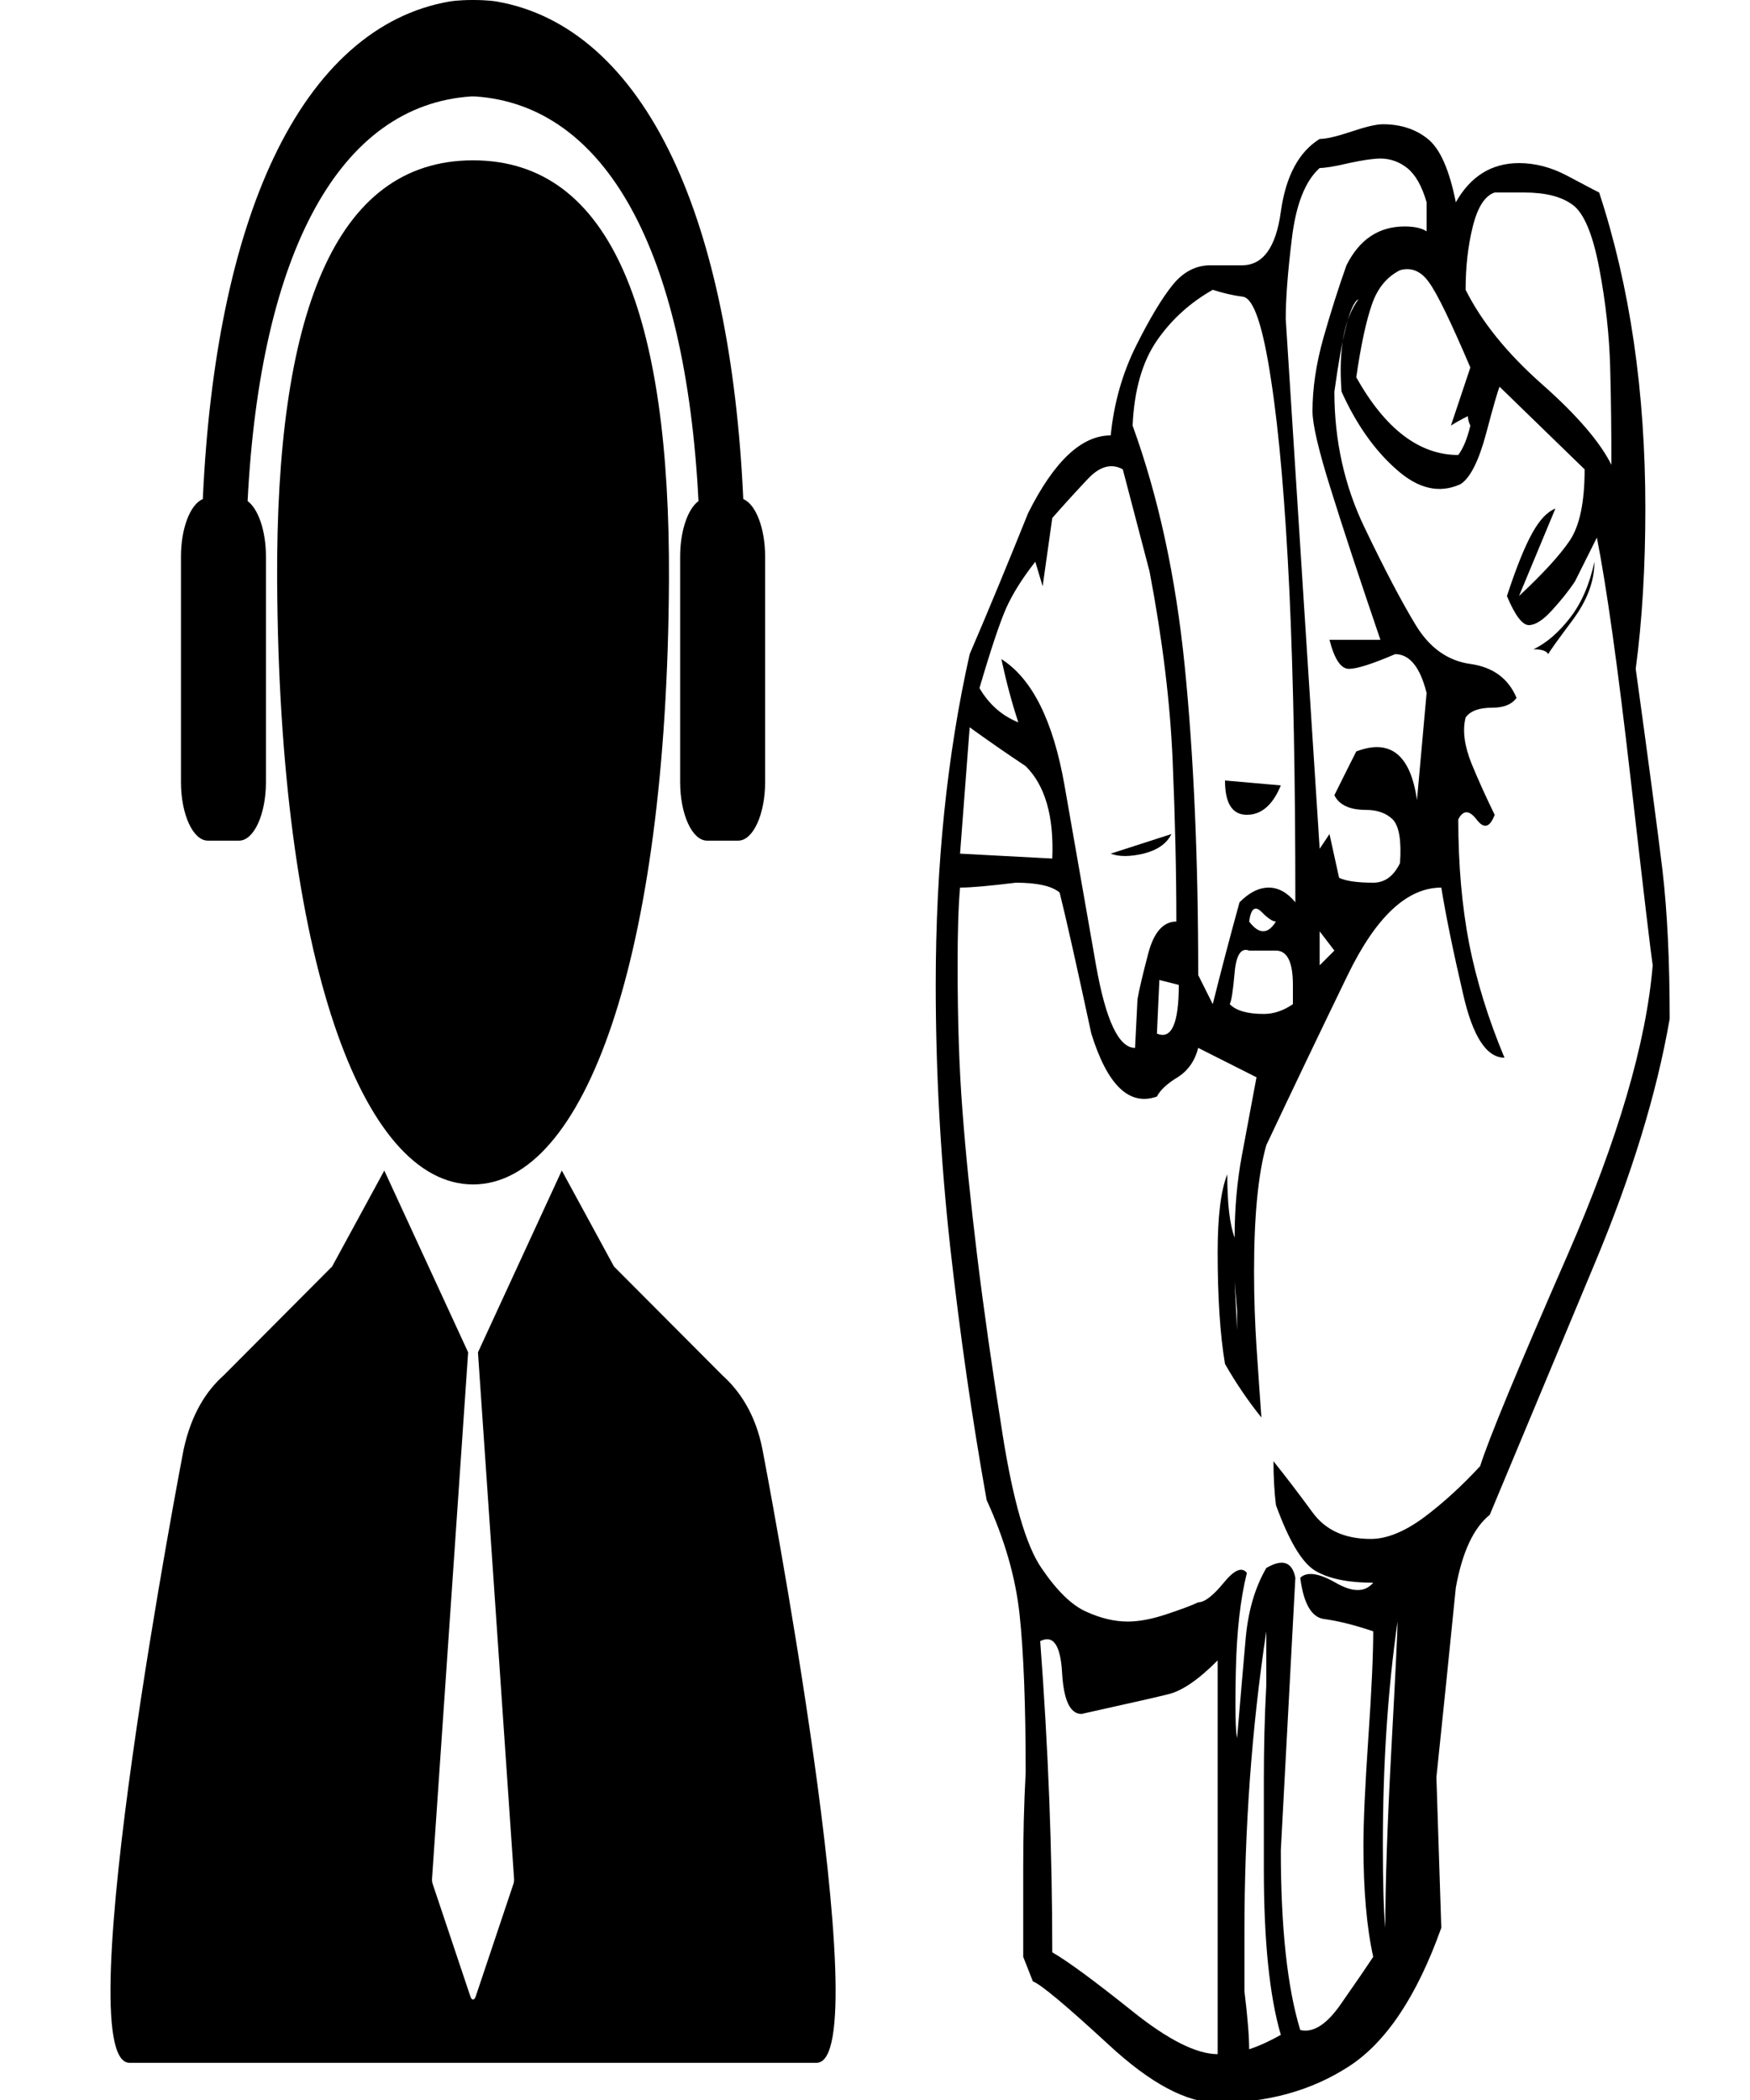 <svg xmlns="http://www.w3.org/2000/svg" xmlns:odm="http://product.corel.com/CGS/11/cddns/" xmlns:sodipodi="http://sodipodi.sourceforge.net/DTD/sodipodi-0.dtd" xmlns:xlink="http://www.w3.org/1999/xlink" xml:space="preserve" style="shape-rendering:geometricPrecision; text-rendering:geometricPrecision; image-rendering:optimizeQuality; fill-rule:evenodd" width="50" height="60" viewBox="0 0 50 60" id="svg728">
<g id="provider">
	  <g  transform="matrix(.005,0,0,.01,18,-23)">
	    <path class="fil0" d="M3941 2697c37 0 97 -7 181 -21 83 -14 143 -21 180 -21 102 0 188 14 257 42 70 28 123 88 160 181 83 -74 204 -112 361 -112 93 0 183 12 271 35 88 23 150 40 187 49 176 268 264 569 264 903 0 166 -18 319 -55 458 74 268 125 461 153 576 27 116 41 257 41 424 -74 213 -217 447 -430 701 -213 255 -412 493 -598 716 -92 37 -157 106 -194 208 -37 185 -74 366 -111 542l28 430c-139 195 -315 327 -528 396 -213 69 -463 104 -750 104 -176 0 -384 -55 -625 -167 -241 -111 -384 -171 -431 -180l-55 -70c0 -83 0 -168 0 -256 0 -88 4 -179 14 -271 0 -195 -12 -345 -35 -452 -23 -106 -86 -215 -188 -326 -83 -232 -152 -472 -208 -722 -55 -250 -83 -500 -83 -750 0 -343 65 -658 194 -945 111 -129 222 -264 334 -403 148 -148 305 -222 472 -222 18 -92 67 -178 146 -257 78 -78 148 -136 208 -173 60 -37 132 -56 215 -56 84 0 144 0 181 0 120 0 194 -51 222 -153 28 -101 102 -171 222 -208zm0 83c-83 37 -136 105 -159 202 -24 97 -35 173 -35 229 65 509 129 1014 194 1514l56 -42 55 125c37 9 102 14 195 14 65 0 116 -18 153 -56 9 -64 -5 -106 -42 -125 -37 -18 -88 -27 -153 -27 -92 0 -153 -14 -180 -42 55 -56 97 -97 125 -125 194 -37 310 9 347 139l55 -306c-37 -74 -97 -111 -180 -111 -130 28 -218 42 -264 42 -46 0 -83 -28 -111 -83l291 0c-120 -176 -215 -320 -284 -431 -70 -111 -104 -185 -104 -222 0 -65 20 -134 62 -209 42 -74 86 -143 132 -208 74 -74 185 -111 333 -111 56 0 98 5 125 14l0 -83c-27 -47 -64 -79 -111 -98 -46 -18 -97 -27 -153 -27 -37 0 -97 4 -180 13 -83 10 -139 14 -167 14zm1000 70c-55 9 -97 41 -125 97 -28 56 -41 116 -41 181 92 92 238 182 437 270 199 88 331 165 396 230 0 -93 -2 -186 -7 -278 -5 -93 -26 -188 -63 -285 -37 -97 -88 -157 -152 -180 -65 -24 -158 -35 -278 -35l-167 0zm-541 222c-75 19 -128 51 -160 97 -33 47 -63 116 -90 209 166 148 361 222 583 222 28 -19 51 -46 69 -84 -9 -9 -14 -18 -14 -27 -37 9 -69 18 -97 27 37 -55 74 -111 111 -166 -111 -130 -189 -211 -236 -243 -46 -33 -102 -44 -166 -35zm-1070 56c-130 37 -236 85 -319 145 -84 61 -130 142 -139 243 148 204 247 433 298 688 51 255 77 549 77 882l83 83c46 -92 97 -190 153 -291 55 -28 111 -42 167 -42 55 0 106 14 152 42 0 -343 -11 -639 -34 -889 -24 -250 -58 -452 -105 -604 -46 -153 -99 -232 -159 -237 -60 -4 -118 -11 -174 -20zm695 291c0 139 57 269 173 389 116 121 213 213 292 278 79 65 183 102 312 111 130 9 218 42 264 97 -28 19 -74 28 -139 28 -74 0 -125 9 -152 28 -19 37 -7 81 34 132 42 51 86 99 132 146 -28 37 -62 41 -104 13 -42 -27 -76 -27 -104 0 0 130 21 248 62 355 42 106 109 215 202 326 -102 0 -181 -60 -236 -181 -56 -120 -98 -222 -125 -305 -195 0 -373 83 -535 250 -162 167 -317 329 -465 486 -47 83 -70 204 -70 361 0 74 5 146 14 215 9 70 19 137 28 202 -74 -46 -144 -97 -208 -153 -28 -83 -42 -190 -42 -319 0 -102 18 -176 55 -223 0 84 14 144 42 181 0 -83 14 -162 42 -236 28 -74 55 -148 83 -222l-333 -84c-19 37 -58 65 -118 84 -60 18 -100 37 -118 55 -158 28 -283 -32 -375 -180 -84 -195 -144 -329 -181 -403 -46 -19 -130 -28 -250 -28 -148 9 -255 14 -319 14 -10 55 -14 130 -14 222 0 158 9 296 28 417 18 120 46 257 83 410 37 152 86 324 146 513 60 190 134 318 222 382 88 65 174 107 257 125 83 19 162 28 236 28 65 0 139 -7 222 -21 84 -14 144 -25 181 -34 37 0 85 -19 146 -56 60 -37 104 -46 132 -28 -37 74 -58 167 -63 278 -5 111 -2 176 7 194 19 -111 35 -206 49 -284 14 -79 53 -146 118 -202 92 -27 148 -18 166 28l-83 778c0 222 37 393 111 514 74 9 153 -16 236 -77 84 -60 144 -104 181 -132 -37 -83 -56 -189 -56 -319 0 -65 9 -167 28 -306 19 -138 28 -240 28 -305 -111 -19 -204 -30 -278 -35 -74 -4 -120 -44 -139 -118 37 -18 104 -14 202 14 97 28 168 28 215 0 -148 0 -259 -12 -334 -35 -74 -23 -148 -85 -222 -187 -9 -37 -14 -79 -14 -125 74 46 148 95 223 146 74 51 185 76 333 76 92 0 194 -21 305 -62 112 -42 218 -91 320 -146 46 -74 213 -276 500 -604 287 -329 449 -605 486 -827 -9 -28 -51 -204 -125 -528 -74 -324 -139 -555 -194 -694l-125 125c-37 28 -81 55 -132 83 -51 28 -95 42 -132 42 -37 0 -79 -28 -125 -83 55 -84 104 -144 146 -181 41 -37 85 -60 131 -69l-208 250c139 -65 236 -118 292 -160 55 -42 83 -109 83 -202l-486 -236c-9 10 -35 54 -76 132 -42 79 -91 128 -146 146 -121 28 -243 14 -368 -42 -125 -55 -229 -129 -313 -222 -18 -120 14 -208 97 -264 -46 10 -92 98 -138 264zm-1209 222c-65 -18 -132 -9 -201 28 -70 37 -137 74 -202 111 -18 65 -37 130 -55 195l-42 -70c-74 47 -129 91 -166 132 -37 42 -88 118 -153 229 55 47 129 79 222 98 -37 -56 -69 -116 -97 -181 176 56 296 176 361 361 65 185 125 357 180 514 56 158 130 236 223 236l14 -139c9 -27 30 -71 62 -132 32 -60 86 -90 160 -90 0 -139 -7 -292 -21 -458 -14 -167 -58 -347 -132 -542l-153 -292zm-875 737l-55 361 527 14c10 -121 -41 -209 -152 -264 -111 -37 -218 -74 -320 -111zm2347 152l-97 -14 97 14zm-750 403c56 37 107 37 153 0 -18 0 -46 -9 -83 -28 -37 -18 -60 -9 -70 28zm403 28l0 97 84 -42c-28 -18 -56 -37 -84 -55zm-403 55c-46 -9 -74 12 -83 63 -9 51 -18 81 -28 90 37 19 102 28 195 28 55 0 111 -9 166 -28l0 -55c0 -65 -32 -98 -97 -98 -55 0 -106 0 -153 0zm-513 84l-14 153c83 18 125 -28 125 -139l-111 -14zm444 944l-14 -83 14 139 0 -56zm1028 959l55 -153 -55 153zm-1139 -70l-139 56 139 -56zm958 875c0 -129 12 -301 35 -514 23 -213 35 -333 35 -361 -56 195 -84 408 -84 639 0 111 5 190 14 236zm-680 -847c-84 278 -125 565 -125 861 0 56 0 111 0 167 18 74 27 129 27 166 56 -9 116 -23 181 -41 -65 -111 -97 -269 -97 -473 0 -83 0 -168 0 -256 0 -88 4 -179 14 -271l0 -153zm-1292 28c46 305 69 602 69 889 93 27 244 83 452 166 208 84 373 125 493 125l0 -1125c-111 56 -206 88 -285 97 -79 10 -243 28 -493 56 -65 0 -102 -39 -111 -118 -9 -79 -51 -109 -125 -90zm847 14l-69 -14 69 14zm1278 263l-42 403 42 -403zm833 -3513l70 -70 -70 70zm-1902 777l319 14c-46 56 -111 84 -194 84 -84 0 -125 -33 -125 -98zm2111 -625c0 56 -42 111 -125 167 -84 56 -130 88 -139 97 -9 -9 -37 -14 -84 -14 75 -18 144 -48 209 -90 65 -42 111 -95 139 -160zm-2764 834l347 -56c-28 28 -81 46 -160 56 -78 9 -141 9 -187 0z" id="path732"/>
	  </g>
	  <g  transform="matrix(.061,0,0,.133,0,0)"> 
		<path d="M357.157,311.449c-3.277-7.836-11.162-12.856-18.69-15.945l-50.888-23.43l-24.446-20.615l-39.268,39.059l16.91,113.049
			c0.059,0.391-0.04,0.789-0.272,1.105l-17.725,24.26c-0.282,0.387-0.732,0.615-1.211,0.615s-0.929-0.229-1.211-0.615l-17.724-24.26
			c-0.232-0.316-0.331-0.715-0.272-1.105l16.91-113.051l-39.267-39.057l-24.446,20.615l-50.887,23.43
			c-7.529,3.089-14.977,7.977-18.691,15.945c0,0-55.311,131.688-25.311,131.688h321.8
			C412.469,443.137,357.157,311.449,357.157,311.449z"/>
		<path d="M97.342,180.588h14.642c6.937,0,12.581-5.645,12.581-12.581v-48.442c0-5.542-3.607-10.249-8.593-11.923
			c5.985-53.688,43.326-85.058,104.708-86.926l1.859,0.002c61.335,1.892,98.641,33.257,104.622,86.924
			c-4.985,1.674-8.593,6.381-8.593,11.923v48.442c0,6.937,5.645,12.581,12.581,12.581h14.642c6.938,0,12.581-5.645,12.581-12.581
			v-48.442c0-6.135-4.417-11.25-10.234-12.354c-2.96-29.883-14.245-54.973-33.122-73.262c-20.044-19.419-48.427-30.951-82.53-33.632
			c0,0-3.668-0.317-10.918-0.317s-10.915,0.317-10.915,0.317c-34.103,2.681-62.485,14.213-82.531,33.632
			c-18.88,18.289-30.166,43.379-33.127,73.262c-5.818,1.104-10.235,6.219-10.235,12.354v48.442
			C84.761,174.943,90.405,180.588,97.342,180.588z"/>
		<path d="M221.567,34.443c-65.459,0-92.337,33.767-91.762,90.195c0.882,81.316,39.717,129.806,91.762,129.806
			c52.044,0,90.88-48.49,91.764-129.806C313.897,68.211,287.023,34.443,221.567,34.443z"/>
		 
	</g> 
</g>
</svg>
